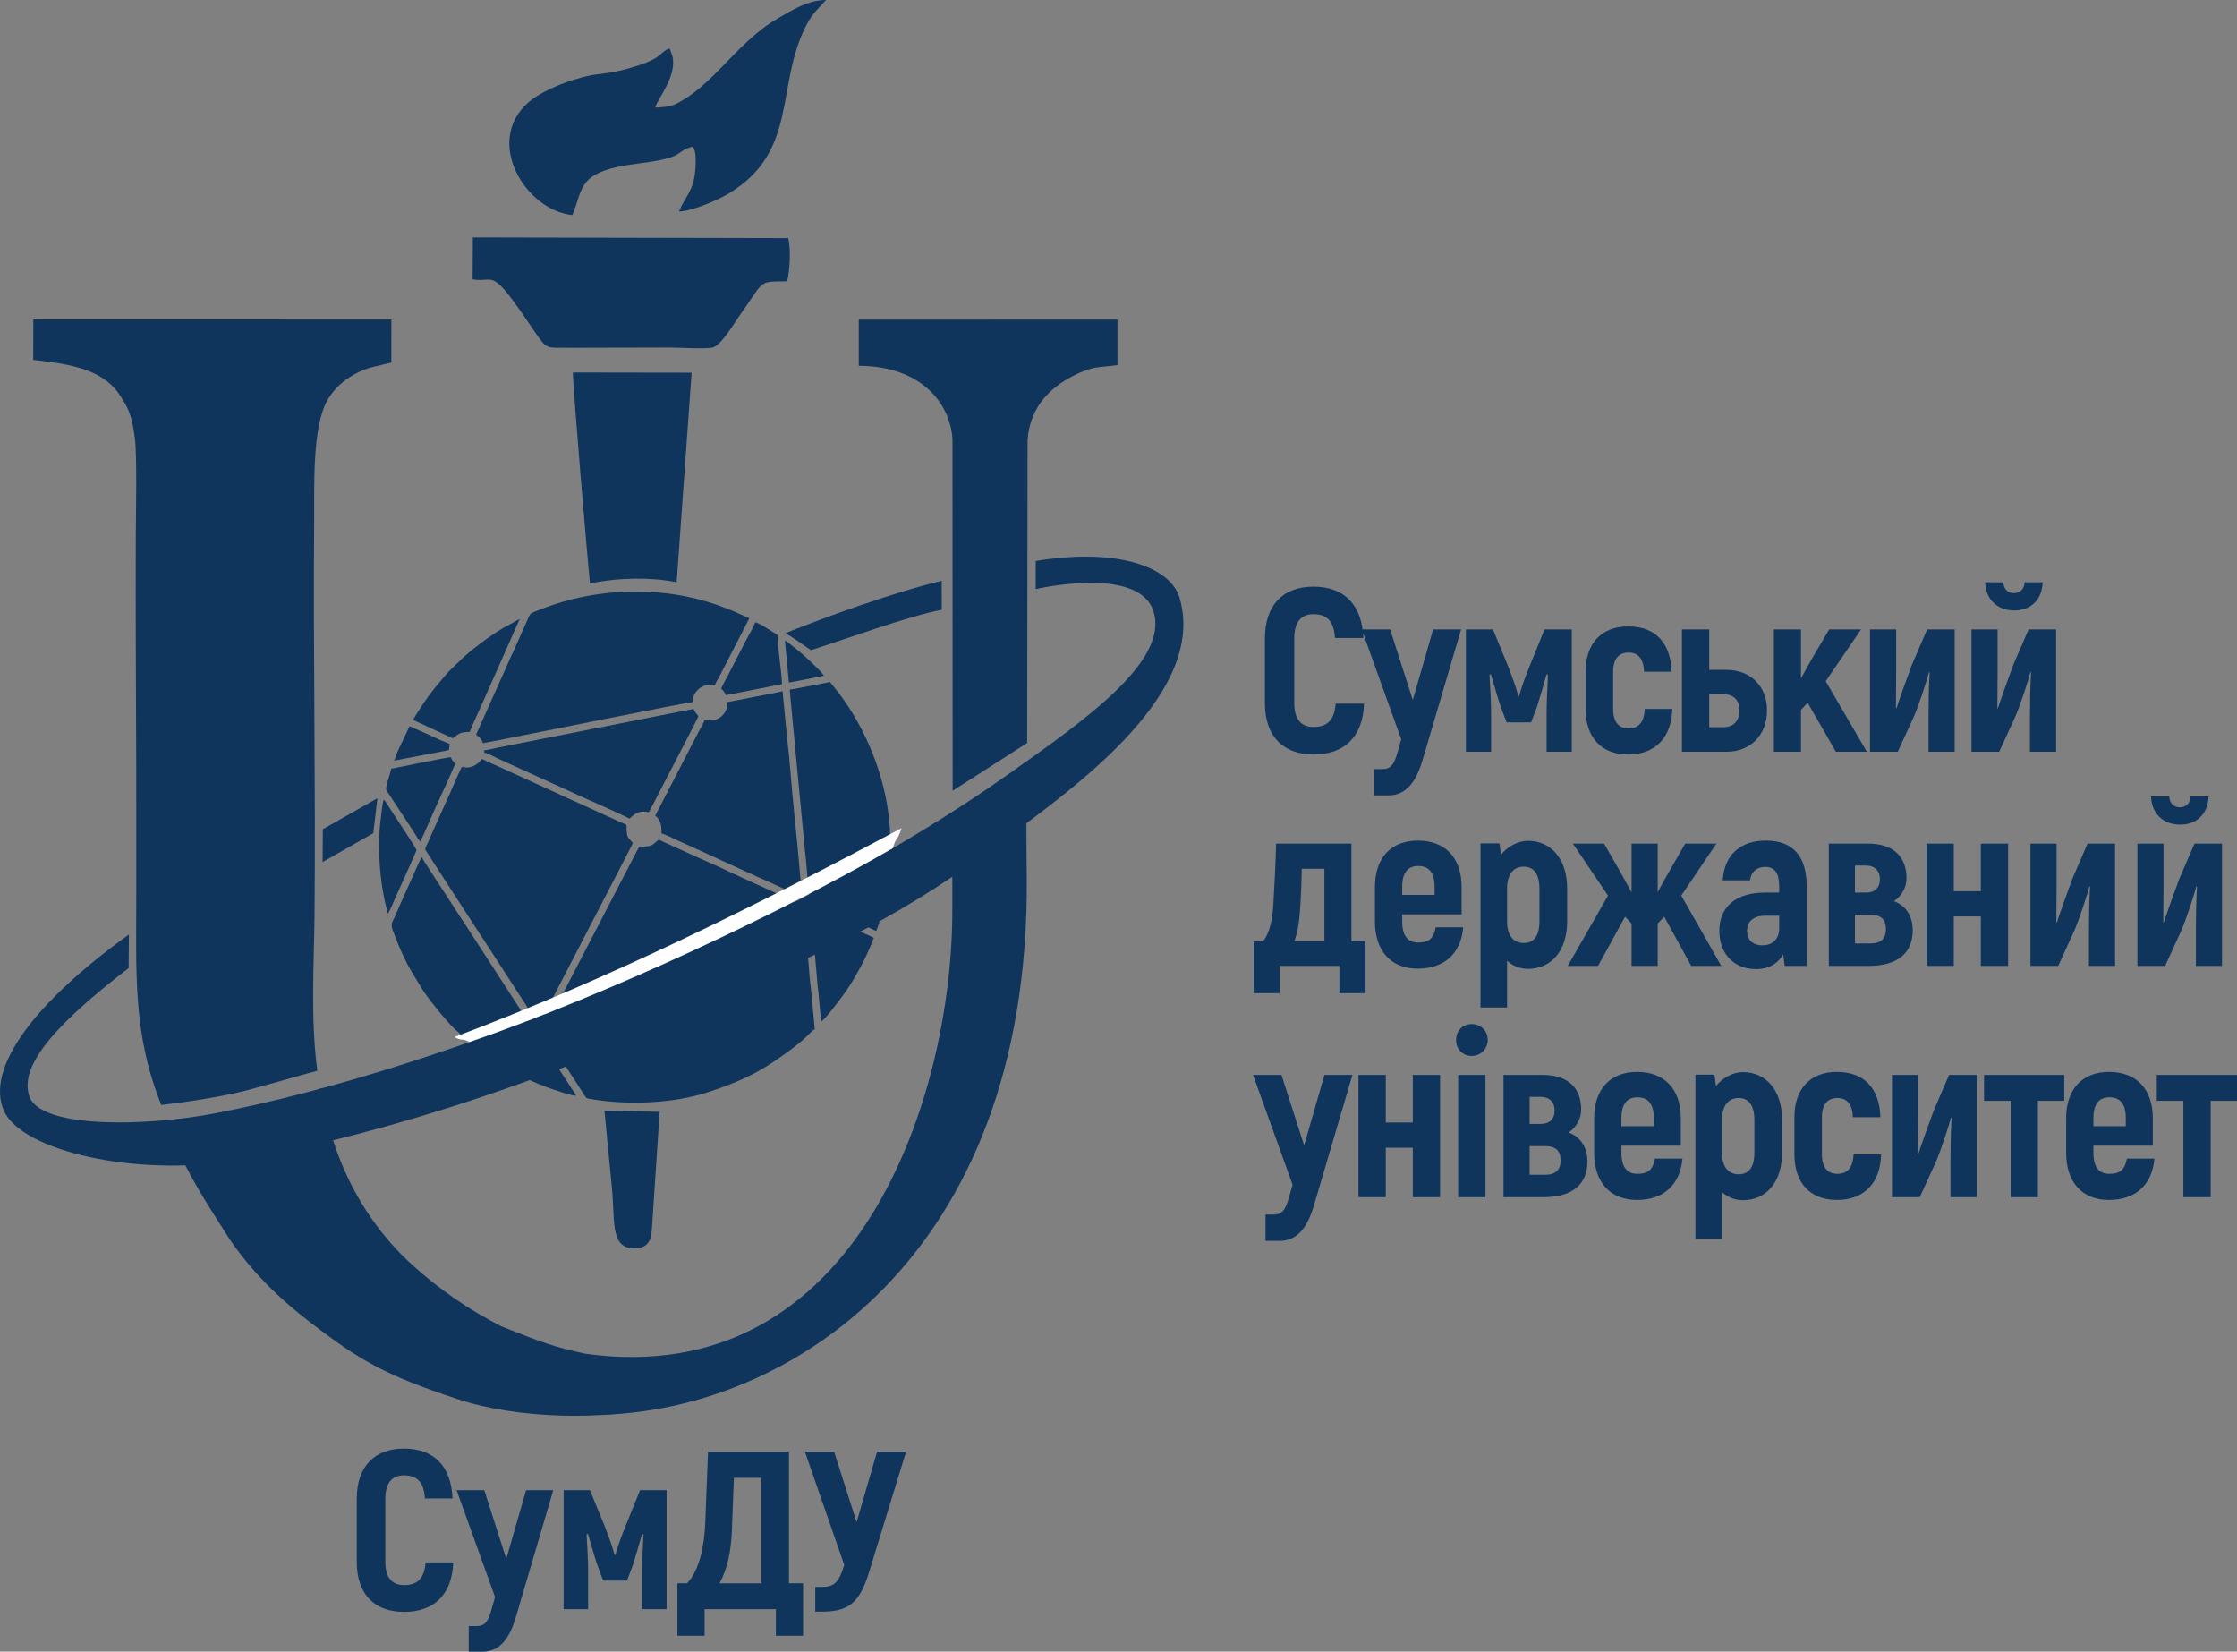 <?xml version="1.0" encoding="UTF-8"?>
<!DOCTYPE svg PUBLIC "-//W3C//DTD SVG 1.1//EN" "http://www.w3.org/Graphics/SVG/1.1/DTD/svg11.dtd">
<!-- Creator: CorelDRAW 2017 -->
<svg xmlns="http://www.w3.org/2000/svg" xml:space="preserve" width="239.66mm" height="176.929mm" version="1.1" style="shape-rendering:geometricPrecision; text-rendering:geometricPrecision; image-rendering:optimizeQuality; fill-rule:evenodd; clip-rule:evenodd"
viewBox="0 0 20687.78 15272.78"
 xmlns:xlink="http://www.w3.org/1999/xlink">
 <rect x="0" y="0" width="20687.78" height="15272.78" fill="#808080" stroke="none"/>
 <defs>
  <style type="text/css">
   <![CDATA[
    .fil2 {fill:#FEFEFE}
    .fil1 {fill:#0F355D}
    .fil0 {fill:#0F355D;fill-rule:nonzero}
   ]]>
  </style>
 </defs>
 <g id="Слой_x0020_1">
  <path class="fil0" d="M12248.66 9939.52l-188.13 652.03 -209.5 -652.03 -262.95 0 365.56 1015.46 -36.34 128.27c-27.79,94.06 -55.58,147.51 -134.68,147.51l-79.1 0 0 243.71 130.41 0c179.57,0 267.23,-149.65 322.81,-346.32l350.59 -1188.62 -258.67 0zm816.98 0l0 440.39 -250.13 0 0 -440.39 -252.27 0 0 1130.9 252.27 0 0 -457.49 250.13 0 0 457.49 252.26 0 0 -1130.9 -252.26 0zm545.47 -175.3c83.38,0 147.51,-68.41 147.51,-147.51 0,-85.51 -64.13,-147.51 -147.51,-147.51 -85.51,0 -145.37,62 -145.37,147.51 0,83.38 59.86,147.51 145.37,147.51zm-126.13 1306.2l252.27 0 0 -1130.9 -252.27 0 0 1130.9zm1022.2 -598.59c74.82,-51.3 115.45,-130.41 115.45,-211.64 0,-203.09 -123.99,-320.67 -357.02,-320.67l-361.29 0 0 1130.9 369.84 0c275.78,0 406.19,-126.13 406.19,-329.22 0,-113.31 -47.04,-220.2 -173.17,-269.37zm-361.28 -329.22l100.47 0c83.38,0 130.41,49.17 130.41,123.99 0,83.38 -47.03,126.13 -128.27,126.13l-102.61 0 0 -250.13zm141.09 720.44l-141.09 0 0 -265.08 141.09 0c100.48,0 145.37,42.76 145.37,132.55 0,87.65 -44.89,132.54 -145.37,132.54zm1017.93 -149.65c-19.24,98.35 -57.72,141.1 -162.47,141.1 -94.06,0 -147.51,-59.86 -147.51,-194.54l0 -66.27 549.42 0 0 -252.27c0,-271.5 -151.79,-429.7 -404.05,-429.7 -247.99,0 -397.63,158.2 -397.63,429.7l0 318.54c0,273.64 149.64,436.11 395.49,436.11 247.98,0 399.77,-141.09 421.15,-382.67l-254.4 0zm-162.47 -566.51c98.34,0 151.79,59.86 151.79,192.4l0 74.82 -299.29 0 0 -74.82c0,-132.55 53.44,-192.4 147.51,-192.4zm975.17 -233.02c-96.21,0 -192.4,57.72 -247.98,128.27l-14.97 -104.75 -175.3 0 0 1517.84 245.85 0 0 -431.83c51.31,47.03 119.72,74.82 192.4,74.82 218.06,0 363.42,-168.89 363.42,-440.4l0 -301.43c0,-271.5 -145.37,-442.53 -363.42,-442.53zm106.89 743.95c0,136.82 -51.31,200.96 -145.37,200.96 -98.34,0 -153.92,-72.68 -153.92,-200.96l0 -301.43c0,-134.68 59.86,-203.09 153.92,-203.09 91.92,0 145.37,66.27 145.37,203.09l0 301.43zm763.52 438.25c250.13,0 401.91,-156.06 408.33,-421.15l-254.41 0c-6.41,119.71 -53.44,179.57 -149.64,179.57 -91.93,0 -143.23,-59.86 -143.23,-179.57l0 -344.19c0,-117.58 51.3,-177.43 143.23,-177.43 89.78,0 138.95,59.86 143.23,177.43l254.4 0c-8.55,-262.95 -145.37,-419.01 -401.91,-419.01 -245.84,0 -393.35,156.06 -393.35,419.01l0 344.19c0,265.08 147.51,421.15 393.35,421.15zm509.13 -25.65l256.54 0 141.09 -307.84c51.31,-109.03 136.82,-380.53 147.51,-427.57l6.41 2.14c-8.55,126.13 -10.7,295.02 -10.7,399.77l0 333.49 241.58 0 0 -1130.9 -254.41 0 -141.09 327.08c-44.9,119.72 -123.99,342.05 -143.23,404.05l-4.27 -2.13c0,-143.23 2.14,-252.27 2.14,-348.46l0 -380.53 -241.58 0 0 1130.9zm1593 -1130.9l-741.82 0 0 239.43 245.85 0 0 891.47 252.26 0 0 -891.47 243.71 0 0 -239.43zm579.68 773.88c-19.24,98.35 -57.72,141.1 -162.47,141.1 -94.06,0 -147.51,-59.86 -147.51,-194.54l0 -66.27 549.42 0 0 -252.27c0,-271.5 -151.79,-429.7 -404.05,-429.7 -247.99,0 -397.63,158.2 -397.63,429.7l0 318.54c0,273.64 149.64,436.11 395.49,436.11 247.98,0 399.77,-141.09 421.15,-382.67l-254.4 0zm-162.47 -566.51c98.34,0 151.79,59.86 151.79,192.4l0 74.82 -299.29 0 0 -74.82c0,-132.55 53.44,-192.4 147.51,-192.4zm1180.4 -207.37l-741.82 0 0 239.43 245.85 0 0 891.47 252.26 0 0 -891.47 243.71 0 0 -239.43z"/>
  <path class="fil0" d="M11593.71 9183.71l241.57 0 0 -252.26 551.55 0 0 252.26 241.58 0 0 -481 -130.41 0 0 -902.16 -696.92 0c-4.28,190.26 -14.97,380.53 -25.65,568.65 -8.55,126.13 -29.93,254.41 -94.06,333.5l-87.65 0 0 481zm376.25 -481c29.94,-81.24 44.9,-171.03 51.31,-271.51 10.69,-132.54 14.97,-265.08 17.1,-397.63l209.51 0 0 669.14 -277.92 0zm1307.53 -128.27c-19.24,98.35 -57.72,141.1 -162.47,141.1 -94.06,0 -147.51,-59.86 -147.51,-194.54l0 -66.27 549.42 0 0 -252.27c0,-271.5 -151.79,-429.7 -404.05,-429.7 -247.99,0 -397.63,158.2 -397.63,429.7l0 318.54c0,273.64 149.64,436.11 395.49,436.11 247.98,0 399.77,-141.09 421.15,-382.67l-254.4 0zm-162.47 -566.51c98.34,0 151.79,59.86 151.79,192.4l0 74.82 -299.29 0 0 -74.82c0,-132.55 53.44,-192.4 147.51,-192.4zm1014.65 -233.02c-96.21,0 -192.4,57.72 -247.98,128.27l-14.97 -104.75 -175.3 0 0 1517.84 245.85 0 0 -431.83c51.31,47.03 119.72,74.82 192.4,74.82 218.06,0 363.42,-168.89 363.42,-440.4l0 -301.43c0,-271.5 -145.37,-442.53 -363.42,-442.53zm106.89 743.95c0,136.82 -51.31,200.96 -145.37,200.96 -98.34,0 -153.92,-72.68 -153.92,-200.96l0 -301.43c0,-134.68 59.86,-203.09 153.92,-203.09 91.92,0 145.37,66.27 145.37,203.09l0 301.43zm1403.73 412.6l277.91 0 -369.84 -649.89 324.95 -481.01 -288.61 0 -141.09 245.84c-36.34,62 -74.82,132.55 -113.31,203.1l0 -448.94 -241.57 0 0 451.07c-38.48,-70.54 -76.96,-141.09 -113.31,-205.23l-141.09 -245.84 -288.61 0 324.95 481.01 -371.98 649.89 280.05 0 250.12 -455.35 59.86 64.14 0 391.22 241.57 0 0 -391.22 59.86 -64.14 250.13 455.35zm689.71 -1158.69c-239.44,0 -386.94,138.96 -397.63,367.7l252.26 0c10.69,-87.65 70.55,-123.99 141.09,-123.99 94.06,0 128.27,66.28 128.27,181.72l0 55.58 -132.55 0c-247.98,0 -421.15,115.44 -421.15,354.88 0,207.37 132.54,352.74 339.91,352.74 128.27,0 207.37,-59.86 250.13,-136.82l14.96 106.89 203.1 0 0 -733.27c0,-275.78 -121.86,-425.43 -378.39,-425.43zm123.99 812.37c0,96.2 -59.86,156.06 -153.93,156.06 -96.2,0 -143.23,-55.58 -143.23,-132.55 0,-91.92 62,-141.09 168.89,-141.09l128.27 0 0 117.58zm1061.67 -252.27c74.82,-51.3 115.45,-130.41 115.45,-211.64 0,-203.09 -123.99,-320.67 -357.02,-320.67l-361.29 0 0 1130.9 369.84 0c275.78,0 406.19,-126.13 406.19,-329.22 0,-113.31 -47.04,-220.2 -173.17,-269.37zm-361.28 -329.22l100.47 0c83.38,0 130.41,49.17 130.41,123.99 0,83.38 -47.03,126.13 -128.27,126.13l-102.61 0 0 -250.13zm141.09 720.44l-141.09 0 0 -265.08 141.09 0c100.48,0 145.37,42.76 145.37,132.55 0,87.65 -44.89,132.54 -145.37,132.54zm1023.2 -923.53l0 440.39 -250.13 0 0 -440.39 -252.27 0 0 1130.9 252.27 0 0 -457.49 250.13 0 0 457.49 252.26 0 0 -1130.9 -252.26 0zm458.81 1130.9l256.54 0 141.09 -307.84c51.31,-109.03 136.82,-380.53 147.51,-427.57l6.41 2.14c-8.55,126.13 -10.7,295.02 -10.7,399.77l0 333.49 241.58 0 0 -1130.9 -254.41 0 -141.09 327.08c-44.9,119.72 -123.99,342.05 -143.23,404.05l-4.27 -2.13c0,-143.23 2.14,-252.27 2.14,-348.46l0 -380.53 -241.58 0 0 1130.9zm1384.49 -1306.2c147.51,0 256.54,-91.92 262.94,-260.81l-166.75 0c-2.13,64.14 -44.89,100.48 -98.34,100.48 -55.58,0 -96.2,-36.34 -98.34,-100.48l-168.89 0c6.41,164.62 117.58,260.81 269.37,260.81zm-395.5 1306.2l256.54 0 141.09 -307.84c51.31,-109.03 136.82,-380.53 147.51,-427.57l6.41 2.14c-8.55,126.13 -10.7,295.02 -10.7,399.77l0 333.49 241.58 0 0 -1130.9 -254.41 0 -141.09 327.08c-44.9,119.72 -123.99,342.05 -143.23,404.05l-4.27 -2.13c0,-143.23 2.14,-252.27 2.14,-348.46l0 -380.53 -241.58 0 0 1130.9z"/>
  <path class="fil0" d="M12146.65 6976.83c288.6,0 457.49,-166.75 468.18,-470.31l-262.95 0c-10.69,149.64 -74.82,215.92 -205.23,215.92 -111.16,0 -177.44,-70.55 -177.44,-220.2l0 -598.58c0,-153.93 66.28,-224.47 175.3,-224.47 128.27,0 192.4,66.27 200.96,220.19l262.95 0c-12.83,-305.71 -175.3,-474.59 -461.77,-474.59 -280.05,0 -448.94,168.88 -448.94,478.87l0 598.58c0,307.85 171.03,474.6 448.94,474.6zm1106.97 -1156.55l-188.13 652.03 -209.5 -652.03 -262.95 0 365.56 1015.46 -36.34 128.27c-27.79,94.06 -55.58,147.51 -134.68,147.51l-79.1 0 0 243.71 130.41 0c179.57,0 267.23,-149.65 322.81,-346.32l350.59 -1188.62 -258.67 0zm1030.01 0l-141.09 348.46c-36.34,89.78 -68.41,175.3 -94.06,267.23l-6.41 0c-25.65,-91.92 -57.71,-177.44 -91.92,-267.23l-143.23 -348.46 -250.13 0 0 1130.9 233.02 0 0 -350.6c0,-121.85 -8.55,-256.53 -14.97,-361.28l12.83 -4.28c32.07,109.03 62,213.78 89.79,297.15l55.58 147.51 226.6 0 55.58 -147.51c25.65,-83.37 57.72,-188.12 87.65,-297.15l12.83 4.28c-4.27,104.75 -12.83,239.43 -12.83,361.28l0 350.6 233.02 0 0 -1130.9 -252.27 0zm773.48 1156.55c250.13,0 401.91,-156.06 408.33,-421.15l-254.41 0c-6.41,119.71 -53.44,179.57 -149.64,179.57 -91.93,0 -143.23,-59.86 -143.23,-179.57l0 -344.19c0,-117.58 51.3,-177.43 143.23,-177.43 89.78,0 138.95,59.86 143.23,177.43l254.4 0c-8.55,-262.95 -145.37,-419.01 -401.91,-419.01 -245.84,0 -393.35,156.06 -393.35,419.01l0 344.19c0,265.08 147.51,421.15 393.35,421.15zm910.3 -782.44l-160.33 0 0 -374.12 -252.27 0 0 1130.9 412.6 0c220.2,0 374.12,-153.92 374.12,-382.66 0,-224.47 -153.92,-374.12 -374.12,-374.12zm-32.07 530.17l-128.27 0 0 -305.7 128.27 0c94.06,0 151.79,53.44 151.79,149.65 0,98.34 -57.72,156.05 -151.79,156.05zm1042.83 226.61l286.47 0 -380.53 -652.03 327.09 -478.87 -295.02 0 -149.65 254.4c-34.2,59.86 -72.68,128.27 -111.16,198.82l0 -453.21 -250.13 0 0 1130.9 250.13 0 0 -386.94 62 -66.27 260.81 453.21zm315.98 0l256.54 0 141.09 -307.84c51.31,-109.03 136.82,-380.53 147.51,-427.57l6.41 2.14c-8.55,126.13 -10.7,295.02 -10.7,399.77l0 333.49 241.58 0 0 -1130.9 -254.41 0 -141.09 327.08c-44.9,119.72 -123.99,342.05 -143.23,404.05l-4.27 -2.13c0,-143.23 2.14,-252.27 2.14,-348.46l0 -380.53 -241.58 0 0 1130.9zm1333.58 -1306.2c147.51,0 256.54,-91.92 262.94,-260.81l-166.75 0c-2.13,64.14 -44.89,100.48 -98.34,100.48 -55.58,0 -96.2,-36.34 -98.34,-100.48l-168.89 0c6.41,164.62 117.58,260.81 269.37,260.81zm-395.5 1306.2l256.54 0 141.09 -307.84c51.31,-109.03 136.82,-380.53 147.51,-427.57l6.41 2.14c-8.55,126.13 -10.7,295.02 -10.7,399.77l0 333.49 241.58 0 0 -1130.9 -254.41 0 -141.09 327.08c-44.9,119.72 -123.99,342.05 -143.23,404.05l-4.27 -2.13c0,-143.23 2.14,-252.27 2.14,-348.46l0 -380.53 -241.58 0 0 1130.9z"/>
  <g id="_2052265764928">
   <g id="факел">
    <path class="fil1" d="M4370.48 2583.57c218.7,35.8 153.54,-141.56 566.98,473.54 134.5,190.95 98.64,154.08 366.47,159.1l888.79 -2.06c105.84,0.26 282.48,13.41 385.91,2.47 83.27,-8.83 198.14,-209.5 247.25,-278.33 258,-361.49 174.7,-330.9 454.34,-336.9 22.33,-94.49 36.51,-292.09 8.88,-399.62l-2916.19 -6.39 -2.43 388.18z"/>
    <path class="fil1" d="M5456.29 5395.58c271.94,-57.45 575.92,-58.16 801.32,-11.3l138.61 -1938.07 -1098.34 -1.78c-1.95,110.51 133.56,1716.51 158.41,1951.15z"/>
    <path class="fil1" d="M5846.16 11542.55c181.2,14.33 176.64,-127.69 183.38,-190.61l71.03 -1071.28 -510.67 -9.57 66.74 690.41c33.77,317.89 -16.51,564.79 189.52,581.05z"/>
   </g>
   <path id="у" class="fil1" d="M8810.09 7311.89l689.26 -441.7 3.58 -2804.3c25.6,-323.9 232.75,-507.86 481.43,-618.68 135.25,-60.32 182.23,-48.79 350.16,-70.84l-0.28 -421.15 -2392.33 0.83 0.03 426.62c583.91,3.3 843.63,349.51 866.56,675.22l1.58 3253.99zm681.75 -39.54l-684.79 336.58 0.09 803.52c3.12,1700.78 -860,4453.76 -3392.46,4105.75 0,0 240.32,365.96 153.14,563.57 1697.44,-45.61 3953.06,-1428.9 3927.86,-4960.23 -2.06,-108.67 -3.38,-322.7 -3.84,-849.2z"/>
   <path id="у_0" class="fil1" d="M1607.29 10540.75c138.21,343.11 328.73,621.21 524.75,931.64 285.66,408.15 600.14,663.35 985.48,939.5 365.5,261.93 680.58,380.72 1109.46,524.32 551.69,184.7 1356.28,202.85 1935.32,65.13 74.25,-17.69 160.39,-28.52 229.11,-50.22 83.79,-26.43 117.76,-47.16 204.37,-71.96 210.64,-60.37 581.05,-223.94 761.48,-335.43l326.25 -210.94c-14.59,-9.4 28.64,-20.67 -48.53,-7.88l-662.98 194.77c-417.68,66.59 -369.11,78.89 -838.59,77.91 -437.29,-0.89 -425.01,-13.39 -814.57,-101.28 -258.08,-58.22 -435.62,-135.48 -682.27,-231.69 -299.22,-153.33 -570.9,-339.27 -820.3,-564.62 -470.65,-425.36 -759.53,-1013.51 -844.18,-1637.99 0,0 -1359.43,529.71 -1364.8,478.74zm1327.05 -639.53c-64.07,-485.96 -29.64,-1018.36 -25.74,-1419.49 11.72,-1217.51 -13.28,-2439.75 -3.3,-3657.14 2.67,-327.2 -21.3,-896.16 131.49,-1138.85 60.61,-96.23 134.77,-164.14 236.56,-222.05 120.61,-68.65 206.18,-74.94 345.47,-110.79l0.43 -398.16 -3311.08 -0.8 -1 373.53c271.42,34.37 620.55,64.15 792.73,314.48 99.85,145.19 121.72,221.93 147.2,408.33 21.07,154.23 9.63,718.76 8.83,885.15 -3.64,727.62 2.49,1460.48 4.15,2188.73 0.86,369.26 0.72,738.75 0.41,1108.23 -0.63,786.99 -32.79,1325.42 231.08,1985.12 0,0 467.72,-51.26 792.01,-135.42 135.93,-35.29 620.09,-174.87 650.76,-180.86z"/>
   <path id="орбита" class="fil1" d="M6398.75 9364.37c1410.88,-662.28 1935.88,-883.6 2931.87,-1630.53 607.09,-455.28 1837.1,-1326.04 1577.8,-2207.31 -80.04,-272.02 -548.57,-467.61 -1330.15,-339.11l0.03 260.13c0,0 952.29,-223.05 1088.73,205.07 147.59,463.1 -645.68,1014.23 -1339.06,1504.83 -2025.41,1433.02 -5194.62,2727.37 -7345.14,3138.32 -605.19,115.64 -1552.66,143.39 -1702.89,-135.35 -110.51,-259.76 140.07,-618.09 909.61,-1208.61l2.71 -310.17c-867.96,623.17 -1329.29,1233.21 -1156.27,1628.82 162.15,370.73 1215.93,617.55 2168.54,458.6 721.03,-120.3 2358.6,-503.02 4194.21,-1364.68zm2310.91 -3725.69l-1.29 -267.61c-455.7,109.43 -1068.21,332.59 -1444.18,483.8 74.86,43.32 185.5,122.28 235.13,157.55 310.98,-97.78 893.24,-313.66 1210.33,-373.73zm-5726.59 2332.92l468.9 -267.16 38.46 -323.35 -505.02 286.54 -2.34 303.96z"/>
   <path id="пламя" class="fil1" d="M6060.07 994.68c14.51,-74.18 203.25,-287.47 158.62,-474.35l-22.16 -62.35c-1.09,-2.41 -2.99,-7.05 -5.16,-10.18 -97.38,37.58 -54.41,80.49 -288.68,157.61 -126.11,41.51 -237.93,67.03 -375.36,81.33 -164.46,17.08 -493.33,130.6 -640.33,259.49 -414.29,363.27 -26.46,998.77 405.5,1042.3 96.46,-219.96 47.01,-365.99 427.99,-447.29 162.74,-34.72 437.98,-46.38 546.77,-115.58 22.79,-14.5 33.77,-24.33 66.82,-44.98l61.23 -22.99c58.34,-3.15 40.8,260.24 11.39,344.26 -35.12,100.33 -93.25,165.81 -127.06,253.5 111.66,-0.37 347.79,-100.02 452.96,-162.34 657.56,-389.53 434.05,-997.72 724.58,-1559.76 58.05,-112.24 112.46,-154.69 181.92,-233.35 -172.23,1.73 -313.99,94.31 -449.64,172.61 -193.73,111.8 -351.42,279.76 -518.5,452.1 -97.69,100.8 -226.66,223.63 -343.17,293.49 -96.86,58.08 -119.91,70.43 -267.72,76.48z"/>
   <path class="fil1" d="M5910.67 7829.21l-728.95 1404.23c-8.01,16 -12.75,26.77 -21.21,42.47l-129.83 247.59c-9.91,22.5 7.26,39.4 33.84,79.99 9.86,15.05 15.55,23.13 25.55,38.13l321.4 495.8c13.27,19.37 12.03,18.5 40.21,23.48 348.89,61.64 773.67,44.16 1099.3,-62.81 209.8,-68.92 398.58,-144.3 585.86,-268.59 93.15,-61.82 242.93,-166.64 322.5,-245.33 25.24,-24.96 46.42,-48.27 75.53,-67.75l-34.1 -363.84c-18.29,-127.45 -25.54,-323.41 -43.26,-450.18 -10.72,-76.7 -15.95,-204.75 -25.71,-276.73 -7.79,-57.4 16.99,-44.34 -66.86,-81.72l-514.72 -233.59c-10.76,-4.8 -21.23,-10.97 -31.99,-15.77 -12.94,-5.77 -24.65,-9.74 -37.16,-15.91 -143.05,-70.65 -332.23,-149.98 -481.19,-219.36l-171.5 -77.93c-14.12,-6.4 -20.1,-11.83 -37.26,-15.82 -62.94,42.13 -36.43,63.67 -180.46,63.67z"/>
   <path class="fil1" d="M4318.3 7097.03c-26.68,0 -23.76,-4.76 -47.77,-5.3 -35.8,67.62 -104.64,237.69 -145.09,321.87l-146.1 326.16c-53.11,130.85 -61.46,92.82 -20.94,157.39l465.01 718.33c15.5,24.78 30.03,45.1 46.72,70.03l371.52 573.04c16.92,25.34 29.07,46.42 45.64,71.1 13.73,20.47 76.91,132.89 99.8,138.99l838.71 -1618.15c9.09,-17.45 17.25,-35.69 26.47,-53.12 -41.43,-61.85 -58.39,-30.76 -58.39,-169.78l-499.69 -227.4c-57.28,-23.19 -110.41,-52.13 -167.57,-76.56l-543.01 -247.76c-15.99,-7.13 -27.35,-11.08 -44.14,-19.55 -29.14,-14.69 -55.68,-24.33 -83.18,-38.88 -29.63,44.23 -83.27,79.58 -138,79.58z"/>
   <path class="fil1" d="M4403.23 6794.61c24.7,16.53 56.06,46.79 63.7,79.59 15.9,-7.63 92.61,-19.05 118.99,-24.33 42.59,-8.51 78.35,-15.66 119.43,-23.87 141.55,-28.3 1658.95,-333.81 1698.96,-333.81 0,-49.25 22.77,-87.02 47.42,-111.77 63.05,-63.33 129.77,-42.76 159.59,-42.1 6.54,-28.07 26.04,-52.22 39,-77.73l279.47 -543.02 -109.69 -49.52c-37.89,-18.26 -76.83,-31.82 -117,-47.53 -538.32,-210.56 -1173.3,-196.79 -1706.9,15.94 -81.07,32.32 -87.83,26.93 -106.55,68.57l-108.02 242.2c-17.38,40.34 -35.89,82.74 -54.66,120.44l-270.55 604.99c-8.72,19.4 -18.53,40.93 -25.89,59.02 -8.89,21.87 -22.44,42.15 -27.29,62.92z"/>
   <path class="fil1" d="M6728.07 6492.19c0,34.43 -1.65,43.33 -11.2,68.38 -6.74,17.64 -17.77,35.28 -30.45,49.15 -63.56,69.57 -139.2,46.93 -170.66,46.93 -6.33,27.13 -39.7,79.27 -54.86,109.65l-143.33 275.88c-10.38,20.94 -17.84,35.72 -28.29,56.61 -19.76,39.51 -36.86,68.38 -56.62,107.88l-173.39 336.02c57.21,38.29 58.38,108.47 58.38,164.47 21.93,1.83 141.01,60.3 162.72,70.8l80.7 36.06c14.36,5.81 24.15,11.52 39.65,18.73 17.19,8 27.32,10.86 44.28,19.41l444.05 203.43c15.57,7.25 26.88,10.7 40.77,17.6 52.92,26.31 109.72,50.02 164.42,74.41l240.46 109.82c15.68,6.69 23.76,11.91 39.09,19.28 16.66,8 29.5,11.56 44.31,19.39l-43.31 -476.67c-15.94,-153.6 -31.36,-318.09 -46.44,-473.53 -13.52,-139.38 -27.22,-340.91 -44.47,-475.49l-40.54 -415.76c-1.85,-23.89 -5.31,-45.21 -5.71,-63.27 -82.01,19.09 -166.18,33.74 -251.68,50.84l-257.88 49.96z"/>
   <path class="fil1" d="M7487.1 8327.94c12.27,5.88 24.74,9.66 37.23,15.84l268.79 123.94c14.38,6.91 22.81,9.11 37.25,15.83l272.45 125.58c32.91,-68.55 80.68,-276.32 94.04,-356.97 76.64,-463.01 38.37,-871.86 -128.92,-1290.04 -69.83,-174.55 -166.9,-355.16 -275.2,-504.83 -19.69,-27.21 -37.3,-49.61 -56.89,-75.78 -10.09,-13.48 -16.97,-21.67 -28.05,-35.62 -15.24,-19.21 -17.63,-16.76 -29.61,-39.39l-334.01 64.06c-41.54,7.65 -42.32,-3.15 -38.98,31.69l140.41 1479.07c4.95,43.75 12.31,104.64 14.81,149.67 1.64,29.69 3.44,44.1 5.92,73.67 1.56,18.54 3.91,50.07 7.09,72.49 6.09,43.01 13.68,108.66 13.68,150.8z"/>
   <path class="fil1" d="M4753.55 9914.32l170.1 -328.71c30.28,-51.43 28.28,-36.55 -32.15,-127.52l-592.23 -914.81c-14.54,-22.19 -25.99,-38.9 -40.42,-60.4l-317.45 -489.14c-8.34,-12.55 -33.48,-50.2 -37.1,-63.72l-10.62 0c-3.99,17.14 -9.43,23.13 -15.82,37.24l-180.47 403.22c-21.84,48.59 -41.42,98.27 -65.67,146.62 -23.96,47.8 -0.14,78.38 27.75,156.39 25.93,72.52 94.41,224.38 134.39,290.11 108.96,179.14 109.06,195.24 257.38,379.4 46.54,57.77 134.46,160.35 181.97,197.03l137 120.82c54.56,47.68 325.06,239.91 383.35,253.49z"/>
   <path class="fil1" d="M4477.54 6937.86l0 21.23c24.93,2.07 95.41,41.57 125.86,54.59l714.54 325.67c110.69,51.56 404.78,178.2 502.49,229.89 34.4,-23.02 70.53,-83.96 180.47,-58.36l56.68 -107.82c65.95,-131.93 399.8,-765.23 399.8,-778.22 0,-15.18 -34.67,-35.5 -42.46,-68.98 -19.02,1.59 -38.55,7.36 -58.39,10.62 -22.68,3.72 -38.83,7.23 -62.37,11.94 -36.8,7.35 -82.64,16.51 -119.43,23.88l-1572.9 311.26c-38.12,7.62 -89.28,21.41 -124.29,24.32z"/>
   <path class="fil1" d="M3819.37 6656.66l366.25 169.79c58.76,-39.34 62.95,-58.36 159.23,-58.36 7.76,-33.28 97.83,-222.04 114.53,-262.22l347.25 -782.99 -154.22 84.6c-128.42,76.82 -302.36,204.63 -409.73,312 -37.2,37.2 -86.7,80.76 -119.19,119.62 -83.1,99.37 -131.06,150.15 -209.63,267.96l-71.07 109.35c-9.81,16.31 -13.65,25.69 -23.41,40.26z"/>
   <path class="fil1" d="M7593.26 9447.43c47.78,-31.98 177.27,-209.73 213.81,-258.48 67.1,-89.54 182.82,-294.79 227.51,-403.96 7.07,-17.26 15.26,-36.11 24,-55.59 9.41,-20.98 13.14,-37.95 23,-56.59 -24.01,-12.71 -44.23,-22.59 -72.07,-34.07l-511.79 -231.21 28.05 322.13c2.06,16.08 3.85,46.39 6.83,67.45 2.84,20.04 5.07,47.01 6.68,62.3l16.98 195.26c2.07,37.42 7.89,89.55 13.51,129.75l23.49 263.02z"/>
   <path class="fil1" d="M3617.67 7107.64c-2.48,29.69 -47.77,147.66 -47.77,191 0,9.63 233.82,354.49 275.75,424.7 11.26,18.86 25.65,46.69 42.71,58.11l80.36 -179.65c53.82,-131.26 144.09,-313.66 202.5,-450.18 13.47,-31.49 26.1,-63.72 40.93,-91.73 -15.58,-10.44 -37.54,-37.26 -42.46,-58.36 -29.05,0 -413.15,78.73 -480.82,92.4 -23.25,4.7 -50.01,11.95 -71.2,13.71z"/>
   <path class="fil1" d="M6669.69 6364.86c13.69,20.42 36.13,36.51 42.47,63.66l452.49 -88.87c22.18,-4.44 45.94,-11.45 67.68,-11.94 -2.24,-100.29 -42.46,-359.42 -42.46,-456.29 -32.17,-21.53 -63.9,-39.22 -97.69,-61.51 -21.53,-14.2 -83.48,-53.06 -109.32,-55.21 -8.51,36.54 -56.99,113.81 -76.08,152.1l-157.46 304.19c-13.28,26.56 -24.39,50.08 -40.23,76.52 -15.38,25.68 -25.98,52.01 -39.4,77.35z"/>
   <path class="fil1" d="M3506.2 7813.29c0,196.25 18.51,382.34 63.63,567.76 5.01,20.56 14.2,47.42 15.99,68.91 14.45,-16.61 61.07,-126.31 68.26,-143.99l65.96 -146.29c14.8,-34.36 131.17,-288.75 131.17,-298.64 0,-15.22 -205.69,-324.39 -222.93,-350.17 -15.49,-23.17 -63.06,-104.6 -79.61,-116.72 -11.55,24.08 -25.73,160.92 -30.34,197.81 -8.68,69.43 -12.12,146.87 -12.12,221.33z"/>
   <path class="fil1" d="M4811.93 9951.46c19.91,4.64 180.61,80.6 243.51,101.46 65.05,21.58 213.46,77.64 271.35,78.93 -4.82,-18.04 -28.63,-48.28 -40.34,-65.79 -15.62,-23.38 -25.79,-41.49 -41.37,-64.76l-213.4 -327.86c-8.32,-12.46 -13.49,-19.14 -21.03,-32.03 -11.18,-19.12 -7.16,-23.71 -28.87,-29.5 -8.24,35.36 -45.93,93.02 -63.77,127.26l-63.86 127.17c-12.72,21.88 -35.98,58.3 -42.23,85.12z"/>
   <path class="fil1" d="M3644.2 7033.37l490.13 -93.7c19.66,-5.51 16.31,-2.42 19.85,-22.59 1.98,-11.26 4.03,-27.37 4.88,-37.58l-93.8 -38.89c-30.73,-14.31 -59.56,-29.03 -90.45,-42.23l-187.31 -83.36 -110.77 234.15c-11.45,27.79 -20.26,58.61 -32.54,84.2z"/>
   <path class="fil1" d="M7296.02 6311.8l160.54 -30.52c57.88,-11.7 109.06,-20.53 163.24,-33.14 -22.87,-34.13 -51.53,-59.46 -80.95,-88.88 -65.4,-65.36 -152.63,-143.51 -226.14,-198.4 -14.48,-10.81 -37.12,-31.9 -53.85,-36.37l37.15 387.31z"/>
   <path class="fil2" d="M4202.9 9589.3c68.79,39.55 70.24,7.04 139.03,46.59 1270.61,-438.52 2874.4,-1189.3 3914.41,-1792.33 44.52,-136.79 36.84,-49.05 81.37,-185.84 -1306.46,697.12 -2689.44,1387.16 -4134.8,1931.58z"/>
  </g>
  <path class="fil0" d="M3735.87 14904.72c280.73,0 445,-162.2 455.4,-457.48l-255.77 0c-10.39,145.56 -72.78,210.02 -199.63,210.02 -108.13,0 -172.59,-68.62 -172.59,-214.18l0 -582.25c0,-149.72 64.46,-218.34 170.51,-218.34 124.77,0 187.15,64.46 195.47,214.19l255.77 0c-12.47,-297.36 -170.51,-461.64 -449.16,-461.64 -272.4,0 -436.68,164.28 -436.68,465.79l0 582.25c0,299.44 166.36,461.64 436.68,461.64zm1129.18 -1124.98l-182.98 634.23 -203.79 -634.23 -255.77 0 355.58 987.73 -35.35 124.76c-27.04,91.5 -54.07,143.48 -131.01,143.48l-76.94 0 0 237.06 126.85 0c174.67,0 259.93,-145.56 313.99,-336.87l341.03 -1156.16 -251.62 0zm1054.32 0l-137.24 338.94c-35.36,87.34 -66.55,170.52 -91.5,259.93l-6.24 0c-24.95,-89.41 -56.14,-172.59 -89.41,-259.93l-139.32 -338.94 -243.3 0 0 1100.02 226.66 0 0 -341.03c0,-118.53 -8.32,-249.53 -14.55,-351.42l12.47 -4.16c31.19,106.05 60.3,207.95 87.34,289.05l54.06 143.48 220.42 0 54.06 -143.48c24.96,-81.1 56.14,-182.99 85.26,-289.05l12.47 4.16c-4.16,101.89 -12.47,232.9 -12.47,351.42l0 341.03 226.65 0 0 -1100.02 -245.37 0zm1376.63 860.88l0 -1216.47 -748.25 0 -25.3 650.86c-8.31,212.1 -49.9,438.76 -168.43,565.6l-89.42 0 0 484.51 251.62 0 0 -245.38 659.18 0 0 245.38 251.62 0 0 -484.51 -131.01 0zm-253.69 0l-388.51 0c73.12,-131 108.48,-301.52 114.71,-492.83l18.71 -482.43 255.08 0 0 975.26zm1068.88 -1216.47l-189.23 650.86 -207.95 -650.86 -270.32 0 363.9 1045.96c-47.82,162.19 -93.57,203.78 -205.86,203.78l-62.38 0 0 228.74 54.06 0c243.3,0 351.42,-68.63 440.84,-355.58l345.18 -1122.9 -268.24 0z"/>
 </g>
</svg>
